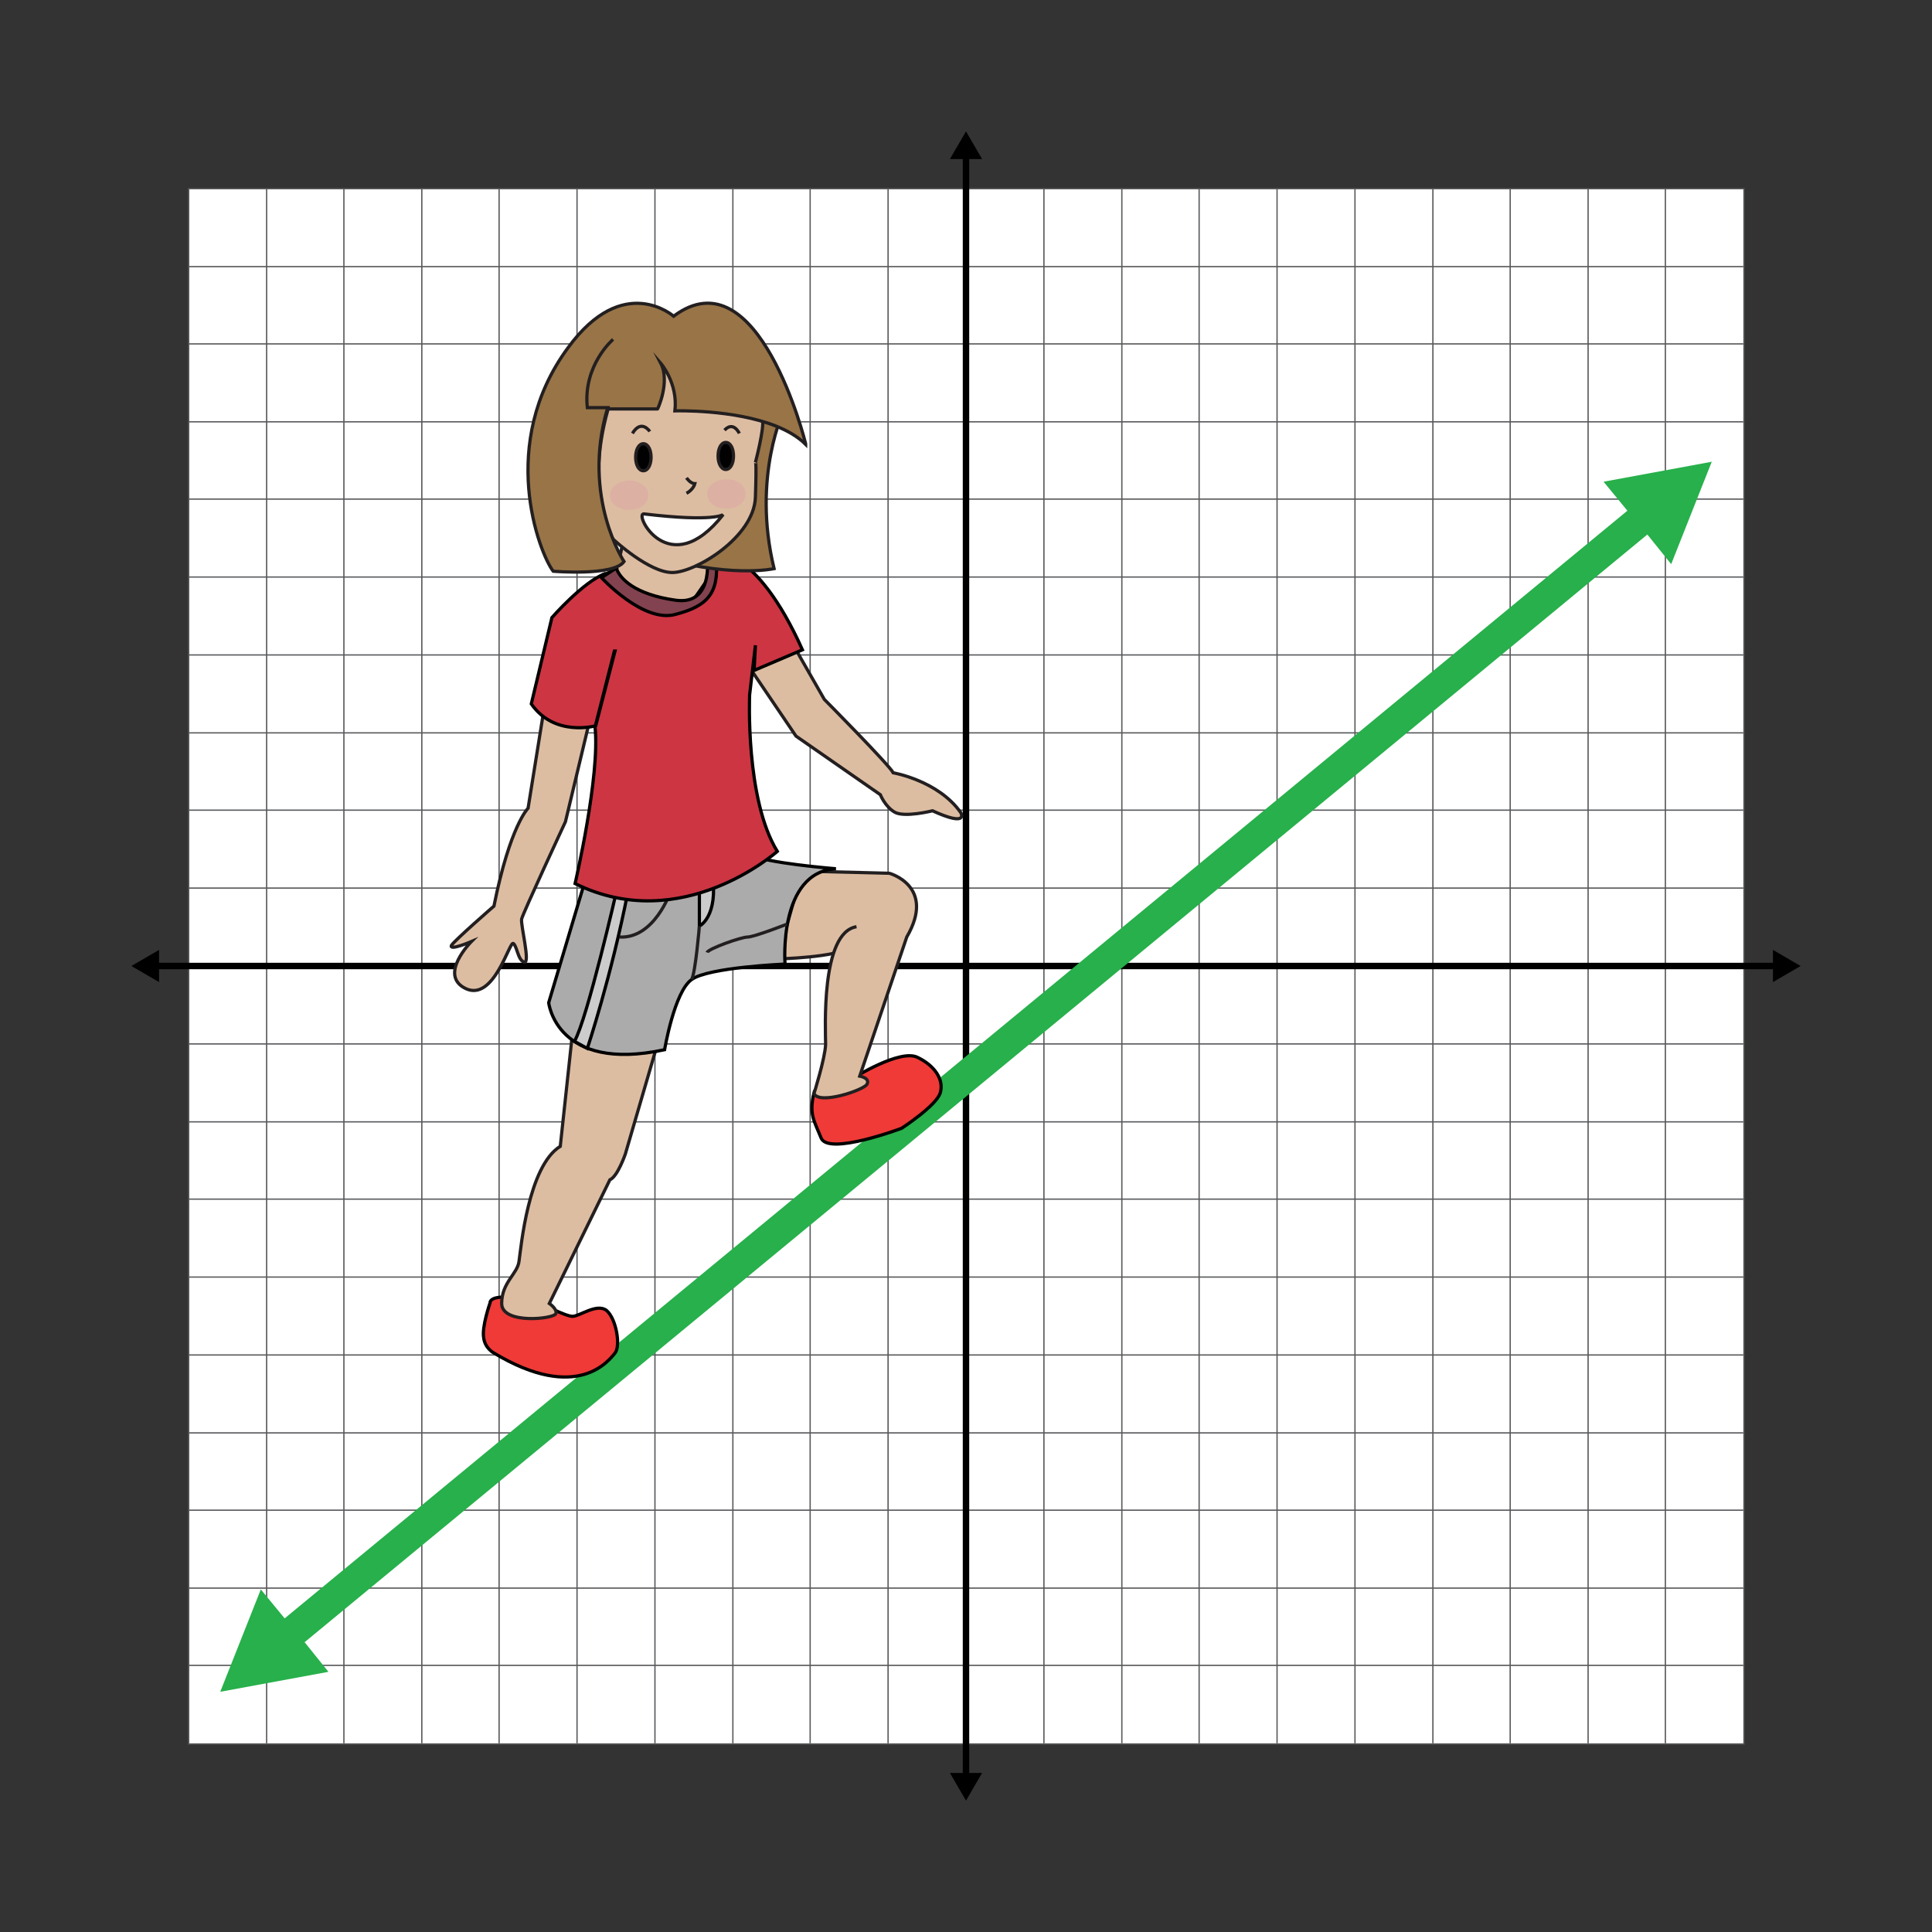 <?xml version="1.0" encoding="UTF-8"?><svg xmlns="http://www.w3.org/2000/svg" width="300" height="300" viewBox="0 0 300 300"><rect x="0" y="0" width="300" height="300" fill="#333333" stroke="none"/><defs><style>.cls-1{stroke:#58595b;stroke-width:.2px;}.cls-1,.cls-2,.cls-3,.cls-4,.cls-5,.cls-6,.cls-7,.cls-8,.cls-9,.cls-10,.cls-11{stroke-miterlimit:10;}.cls-1,.cls-12{fill:#fff;}.cls-13,.cls-2,.cls-3,.cls-4,.cls-5,.cls-6,.cls-7,.cls-8,.cls-9,.cls-12,.cls-11{stroke-width:.5px;}.cls-13,.cls-2,.cls-4,.cls-6,.cls-12,.cls-11{stroke:#231f20;}.cls-13,.cls-10,.cls-11{fill:none;}.cls-2{fill:#010101;}.cls-3{fill:#ef3a37;}.cls-3,.cls-5,.cls-7,.cls-8,.cls-9,.cls-10{stroke:#000;}.cls-4{fill:#987447;}.cls-5{fill:#ababab;}.cls-6{fill:#ddbda2;}.cls-7{fill:#ccc;}.cls-8{fill:#cd3543;}.cls-9{fill:#83424f;}.cls-14,.cls-15,.cls-16{stroke-width:0px;}.cls-15{fill:#27b04b;}.cls-16{fill:#dcb1a3;}</style></defs><g id="Grid"><rect class="cls-1" x="29.3" y="29.3" width="241.5" height="241.5"/><line class="cls-1" x1="29.3" y1="258.6" x2="270.7" y2="258.6"/><line class="cls-1" x1="29.3" y1="246.6" x2="270.7" y2="246.6"/><line class="cls-1" x1="29.3" y1="234.5" x2="270.7" y2="234.5"/><line class="cls-1" x1="29.3" y1="222.5" x2="270.7" y2="222.5"/><line class="cls-1" x1="29.3" y1="210.4" x2="270.7" y2="210.4"/><line class="cls-1" x1="29.3" y1="198.3" x2="270.7" y2="198.3"/><line class="cls-1" x1="29.3" y1="186.2" x2="270.7" y2="186.2"/><line class="cls-1" x1="29.3" y1="174.2" x2="270.7" y2="174.2"/><line class="cls-1" x1="29.3" y1="162.1" x2="270.7" y2="162.1"/><line class="cls-1" x1="29.3" y1="150" x2="270.7" y2="150"/><line class="cls-1" x1="29.3" y1="137.9" x2="270.7" y2="137.9"/><line class="cls-1" x1="29.3" y1="125.8" x2="270.7" y2="125.8"/><line class="cls-1" x1="29.3" y1="113.8" x2="270.7" y2="113.8"/><line class="cls-1" x1="29.3" y1="101.7" x2="270.7" y2="101.7"/><line class="cls-1" x1="29.3" y1="89.6" x2="270.7" y2="89.6"/><line class="cls-1" x1="29.3" y1="77.5" x2="270.7" y2="77.5"/><line class="cls-1" x1="29.3" y1="65.5" x2="270.7" y2="65.5"/><line class="cls-1" x1="29.3" y1="53.4" x2="270.7" y2="53.4"/><line class="cls-1" x1="29.3" y1="41.4" x2="270.7" y2="41.4"/><line class="cls-1" x1="258.6" y1="29.3" x2="258.6" y2="270.7"/><line class="cls-1" x1="246.6" y1="29.3" x2="246.6" y2="270.7"/><line class="cls-1" x1="234.5" y1="29.3" x2="234.5" y2="270.7"/><line class="cls-1" x1="222.5" y1="29.3" x2="222.5" y2="270.7"/><line class="cls-1" x1="210.4" y1="29.3" x2="210.4" y2="270.7"/><line class="cls-1" x1="198.3" y1="29.3" x2="198.3" y2="270.7"/><line class="cls-1" x1="186.2" y1="29.3" x2="186.2" y2="270.7"/><line class="cls-1" x1="174.2" y1="29.3" x2="174.2" y2="270.7"/><line class="cls-1" x1="162.1" y1="29.3" x2="162.1" y2="270.7"/><line class="cls-1" x1="150" y1="29.3" x2="150" y2="270.7"/><line class="cls-1" x1="137.9" y1="29.3" x2="137.9" y2="270.7"/><line class="cls-1" x1="125.8" y1="29.3" x2="125.8" y2="270.7"/><line class="cls-1" x1="113.8" y1="29.3" x2="113.8" y2="270.7"/><line class="cls-1" x1="101.7" y1="29.3" x2="101.7" y2="270.7"/><line class="cls-1" x1="89.6" y1="29.3" x2="89.6" y2="270.7"/><line class="cls-1" x1="77.5" y1="29.3" x2="77.5" y2="270.7"/><line class="cls-1" x1="65.5" y1="29.3" x2="65.5" y2="270.7"/><line class="cls-1" x1="53.4" y1="29.3" x2="53.4" y2="270.7"/><line class="cls-1" x1="41.4" y1="29.3" x2="41.4" y2="270.7"/><line class="cls-10" x1="23.9" y1="150" x2="276.1" y2="150"/><polygon class="cls-14" points="24.7 152.5 20.4 150 24.7 147.5 24.7 152.5"/><polygon class="cls-14" points="275.3 152.5 279.6 150 275.3 147.5 275.3 152.5"/><line class="cls-10" x1="150" y1="23.9" x2="150" y2="276.1"/><polygon class="cls-14" points="147.5 24.7 150 20.4 152.5 24.7 147.5 24.7"/><polygon class="cls-14" points="147.5 275.3 150 279.6 152.5 275.3 147.5 275.3"/></g><g id="Lines"><polygon class="cls-15" points="259.5 87.6 265.8 71.7 249 74.8 252.7 79.3 44.2 251.3 40.5 246.8 34.2 262.7 51 259.6 47.3 255 255.8 83 259.5 87.6"/></g><g id="USA"><path class="cls-6" d="M84.7,108.7l-2.7,16.8s-2.8,2.7-5.3,15.2c0,0-6.1,5.3-6.6,6.1-.4.9,3.1-.6,3.1-.6,0,0-5.2,5.2-.9,7.3,4.4,2.1,6.8-7.4,7.4-7,.6.4.7,2.6,1.7,2.9,1,.3-.6-5.9-.4-6.7.2-.9,6.8-15.1,6.8-15.1l4-16.7s-3.2-5.8-7.2-2.2Z"/><path class="cls-6" d="M123.2,100.2l4.8,8.4s10.1,10.2,10.7,11.4c0,0,7,1.2,10.5,6.2,0,0,1.3,2.3-4.4-.3,0,0-4.4,1.1-5.9.2-1.5-.9-2.2-2.7-2.2-2.7l-13.1-9.1-8.6-12.7s3.8-4.9,8.2-1.4Z"/><path class="cls-3" d="M126.4,169.7c-.8,3.3,0,4.3,1.1,7,1.1,2.8,12.5-1.5,12.5-1.5,0,0,5.4-3.5,6-5.5.6-2-.8-4.2-3.5-5.5-2.7-1.4-10,3.2-10,3.2l-6.1,2.3Z"/><path class="cls-3" d="M83.8,202.3s4,2.1,5.1,2.1,3.8-2.1,5.3-.9c1.5,1.3,2.2,5.5,1.3,6.6-.9,1.1-5.8,7.8-18.8,0,0,0-1.4-.7-1.6-2.4-.3-1.7,1-5.4,1-5.4,0,0-.3-2,7.7,0Z"/><path class="cls-6" d="M124.6,135.2l-3.9,13.7s9.4-.2,11.6-1.9c2.2-1.7,2.9-10.7,2.9-10.7l-10.6-1.1Z"/><path class="cls-6" d="M126.1,135.3l12,.3s7.3,2,2.7,9.9l-7.3,21.6s1.7.3,1.1,1.3c-.6.9-7.4,3.2-8.2,1.4,0,0,1.7-5.4,1.8-7.6,0-2.2-.8-17.4,4.8-18.3"/><path class="cls-6" d="M102.3,161.4l-5.2,17.8s-1.2,3.5-2.4,4l-9.4,19.2s1.3.9,1,1.6c-.3.8-8.4,1.7-8.4-1.6s2.5-4.6,2.7-6.6c.3-2,1.4-14.7,6.4-17.8l2.1-19.5s9.8-1.4,13.1,3Z"/><path class="cls-5" d="M90.9,136.6l-5.7,19.1s1.2,10.9,18,7.3c0,0,1.5-9,4.2-10.9,2.6-1.9,14.5-2.4,14.5-2.4,0,0-1.1-14.3,7.9-14.8,0,0-11.3-.9-13.1-2.2l-25.9,3.9Z"/><path class="cls-7" d="M95.8,138.1s-4.6,20.1-6.6,23.6l2,1.1s3.7-11.1,6.3-24.3l-1.8-.3Z"/><path class="cls-7" d="M108.6,135.4c0,.3,0,8.4,0,8.4,0,0,3-1.4,2-8.2l-2-.2Z"/><path class="cls-11" d="M104.1,138.5s-2.5,7.3-7.9,7"/><path class="cls-11" d="M108.6,143.8s-.6,7.2-1.2,8.3"/><path class="cls-11" d="M122.2,143.5s-5.1,2-6.1,2-6.1,1.8-6.3,2.4"/><path class="cls-6" d="M96.7,82.7s.2,5.7-2.7,6.4c-3,.7,9.6,6.8,9.6,6.8l6.1-4.3,1.8-4.8-14.8-5.2v1.1Z"/><path class="cls-8" d="M95.5,101.1l-3,11.6s-6.4,1.8-10-3.4l3.2-13.4s4.8-5.5,8.2-6.8l6.8,4.8,6.8-.5,2.5-3.6.7-4.1s6.6-1.1,13.9,15.2l-7.5,3.2.2-3.9-.9,7.7s-.7,16.2,4.3,24.3c0,0-14.8,13.2-31.4,5,0,0,3.9-16.7,3.1-24.3l3-11.8Z"/><path class="cls-9" d="M95.7,88.2l-2.3,1.5s6.5,7.1,11.5,5.7c5-1.3,6.8-3.3,6.3-8.7l-1.5-1.1s1.6,8.5-4.8,7.6c-6.4-.9-8.7-3.4-9.2-5Z"/><path class="cls-4" d="M121.8,63.5s-5.1,10.4-1.6,24.8c0,0-7.1,1.6-19.4-2.2,0,0-20.5-13.7-4.6-32.2,0,0,17.7-1.9,25.6,9.6Z"/><path class="cls-6" d="M95.4,83.9s5.4,5,9,5,12.7-5.5,12.9-11.7c.2-6,0-5.4,0-5.4,0,0,1.4-5.3,1.1-6.6-.3-1.3-.9-9.2-6.9-9.8-5.9-.7-13.3-5.3-17.1,8.2-3.8,13.5,1.1,20.4.9,20.4Z"/><path class="cls-4" d="M125.1,68.9s-7.3-29.7-20.5-19.8c0,0-7.8-6.9-16.4,4.9-11,14.9-4.5,31.8-2.3,34.7,0,0,9.4.8,11-1.5,0,0-6.6-10-2.6-23.7h7.8c0,.1,2-4.2.5-7.1,0,0,2.7,3.1,2.2,7.4,0,0,9.1-.3,15.8,2.4,1.7.7,3.3,1.6,4.5,2.8Z"/><path class="cls-13" d="M95.2,52.7s-4.7,4-4,10.6h3.5"/><path class="cls-2" d="M112.7,72.9c-.7,0-1.2-.9-1.2-2.1s.5-2.1,1.2-2.1,1.2.9,1.2,2.1-.5,2.1-1.2,2.1"/><path class="cls-2" d="M99.9,73.1c-.7,0-1.2-.9-1.2-2.1s.5-2.1,1.2-2.1,1.2.9,1.2,2.1-.5,2.1-1.2,2.1"/><path class="cls-13" d="M114.8,67.3s-.9-2-2.3-.5"/><path class="cls-13" d="M100.9,67s-1.3-2-2.7.3"/><path class="cls-12" d="M112.3,79.9s-1.4,1.2-12.3-.1c-1.7-.2,3.9,10.8,12.3.1Z"/><path class="cls-16" d="M100.7,76.9c0,1.3-1.3,2.3-3,2.3s-3-1-3-2.3,1.4-2.3,3-2.3,3,1,3,2.3Z"/><path class="cls-16" d="M115.8,76.7c0,1.3-1.3,2.3-3,2.3s-3-1-3-2.3,1.3-2.3,3-2.3,3,1,3,2.3Z"/><path class="cls-11" d="M106.6,74.2s.6.9,1.3.9c0,0-.2.9-1.3,1.5"/></g></svg>